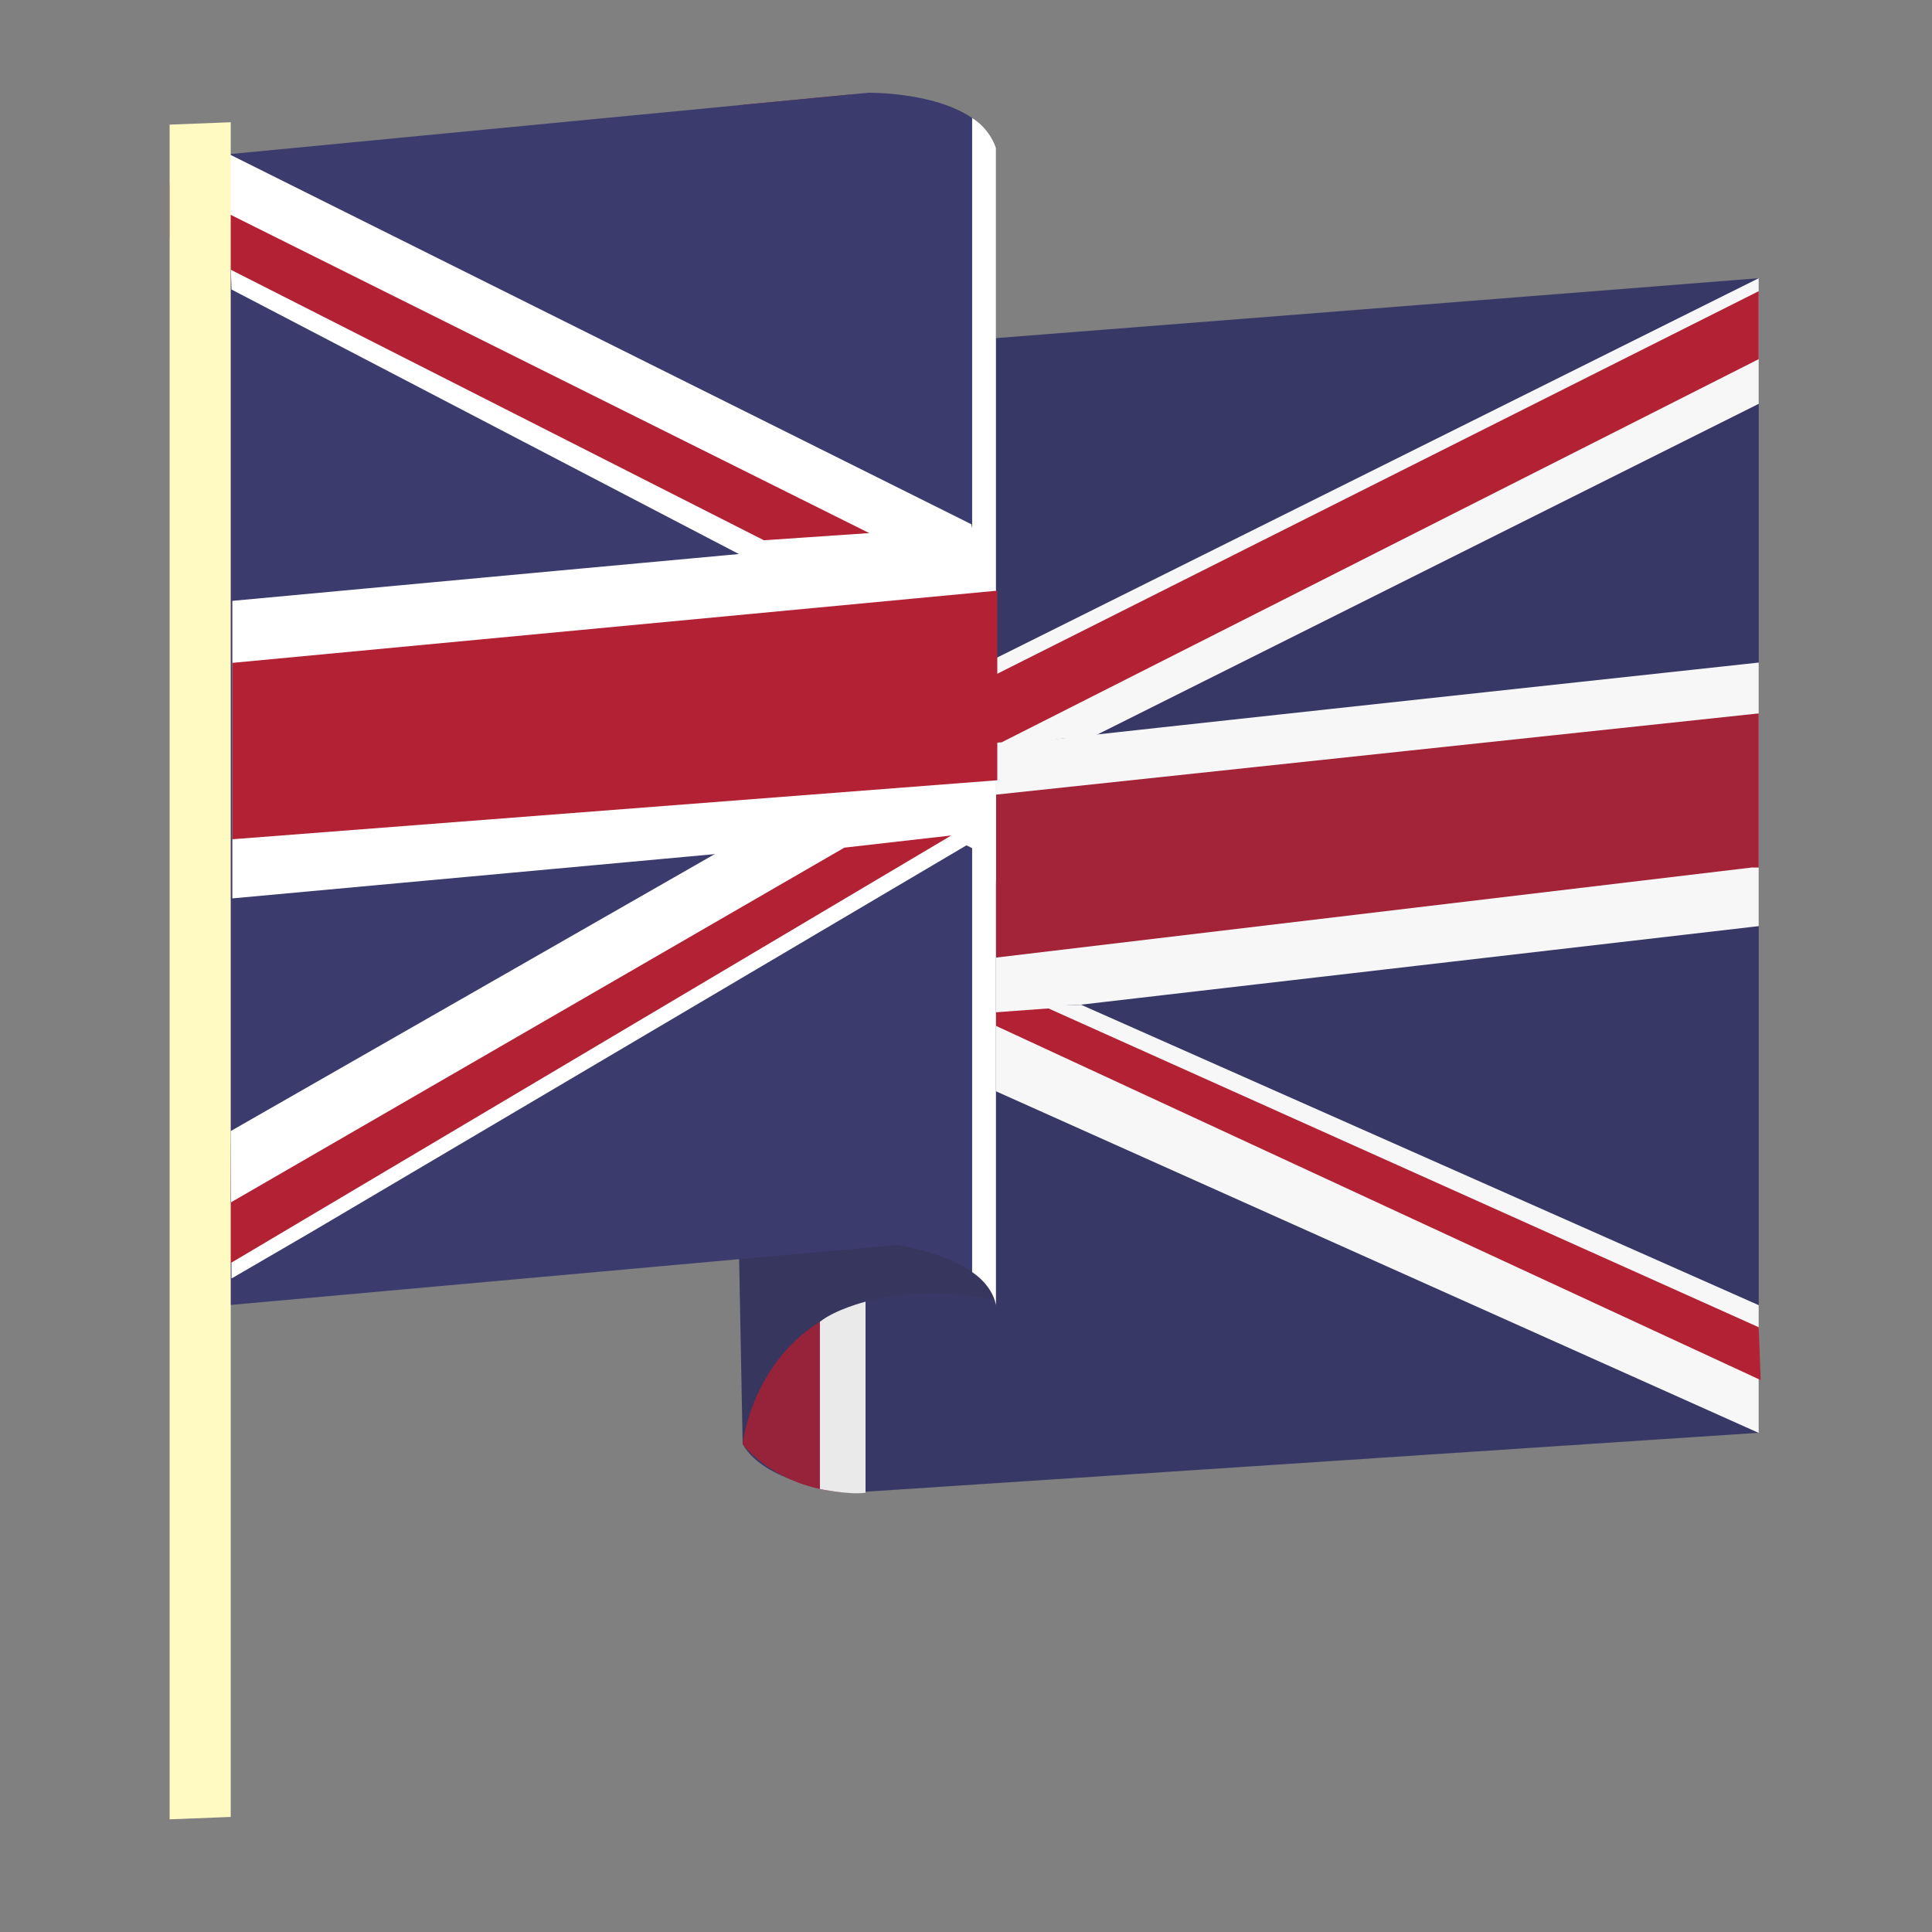 <svg id="Calque_1" data-name="Calque 1" xmlns="http://www.w3.org/2000/svg" viewBox="0 0 500 500"><rect x="0" y="0" width="500" height="500" fill="#808080" stroke="none"/><defs><style>.cls-1{fill:#383866;}.cls-2{fill:#962339;}.cls-3{fill:#36365e;}.cls-4{fill:#eaeaea;}.cls-5{fill:#f7f7f7;}.cls-6{fill:#b22234;}.cls-7{fill:#a32338;}.cls-8{fill:#3c3b6e;}.cls-9{fill:#fff;}.cls-10{fill:#fffac2;}</style></defs><title>uk-flag</title><path class="cls-1" d="M455.16,72v298.8L329,379.15l-109,7.17s-21.67-1.75-27.8-12.58V92.64L329.33,81.9Z"/><path class="cls-2" d="M220,24.46V386.32c-19.13-.69-27.8-12.58-27.8-12.58V27.13Z"/><path class="cls-3" d="M192.2,373.74s4.85-48.51,65.55-37.38h0V242.2l-67.84,11.62Z"/><path class="cls-4" d="M224,386.32V336.87s-7.83,2-11.81,5.21v43.27S219.73,386.94,224,386.32Z"/><path class="cls-5" d="M455.16,72v32.5L283.92,190.12l-1.94,1h-6.91l-26.46,3.69h0a0,0,0,0,0,0,0l-2.37.32V176.06Z"/><polygon class="cls-5" points="279.8 260.04 455.16 337.78 455.16 370.84 239.44 274.22 242.66 260.98 279.8 260.04 279.8 260.04"/><path class="cls-5" d="M240.52,269.83a11.16,11.16,0,0,1,1.26-1.34,42,42,0,0,1-1.15,6.27c-.44,1.22-.83,1.17-1.17-.53A5.14,5.14,0,0,1,240.52,269.83Z"/><path class="cls-5" d="M455.16,171.47v68.21L279.79,260l-.46,0c-1.75.07-8.39.42-15.76,1.5h-.05a92.77,92.77,0,0,0-10.1,1.94c-4.79,1.2-9.08,2.83-11.64,5,.3-2.14.6-4.68.88-7.49v0c1.87-17.94,3.59-46.8,4-53,0-.67.07-1.09.07-1.18v0s-4.42-8.69,1.89-12h0a11,11,0,0,1,3.68-1.09c2.15-.3,10.54-1.24,22.78-2.6l8.85-1C337.63,184.17,441.21,173,455.16,171.47Z"/><polygon class="cls-6" points="251.19 262.45 271.34 260.98 455.16 343.49 455.66 357.16 251.19 262.45"/><polygon class="cls-7" points="455.16 184.63 455.16 224.53 453.36 224.51 256.51 247.97 246.62 208.01 246.35 206.88 246.69 206.83 455.16 184.63"/><path class="cls-8" d="M257.76,38.27V337.78s-.12-10.95-25.4-15.58L220,323.3l-27.8,2.49-133.32,12L59.3,39.9,192.2,27.13,220,24.46l4.75-.46S252.85,23.61,257.76,38.27Z"/><path class="cls-9" d="M60.13,155.5v77l177.19-16.26s20.43-.11,20.43,12.91V152.86s-8.86-14.48-20.43-13.62S60.13,155.5,60.13,155.5v77"/><path class="cls-9" d="M251.59,30.54V329.23s5.16,3.16,6.16,8.55V38.26A15,15,0,0,0,251.59,30.54Z"/><polygon class="cls-9" points="202.11 149.06 59.92 74.93 59.09 49.76 59.3 39.9 251.38 135.67 257.54 162.72 218.18 162.72 202.11 149.06"/><polygon class="cls-9" points="213.42 204.76 59.71 292.72 59.92 330.87 80.55 318.87 251.17 218.15 257.33 191.1 217.97 191.1 213.42 204.76"/><polyline class="cls-6" points="60.13 217.2 60.13 171.55 258.1 152.86 258.1 201.93 60.13 217.2"/><polygon class="cls-6" points="246.19 216.22 218.52 219.37 52.22 315.53 51.8 331.57 246.19 216.22"/><polygon class="cls-6" points="224.96 137.96 197.69 139.82 59.71 69.8 43.9 61.78 43.9 47.72 59.71 55.6 224.96 137.96"/><polygon class="cls-10" points="59.71 31.64 59.71 470.22 43.9 470.84 43.9 32.25 59.71 31.64"/><polygon class="cls-6" points="455.16 75.35 455.16 92.94 259.25 192.1 246.19 193.25 224.96 195.12 235.24 185.85 246.19 180.35 455.16 75.35"/></svg>